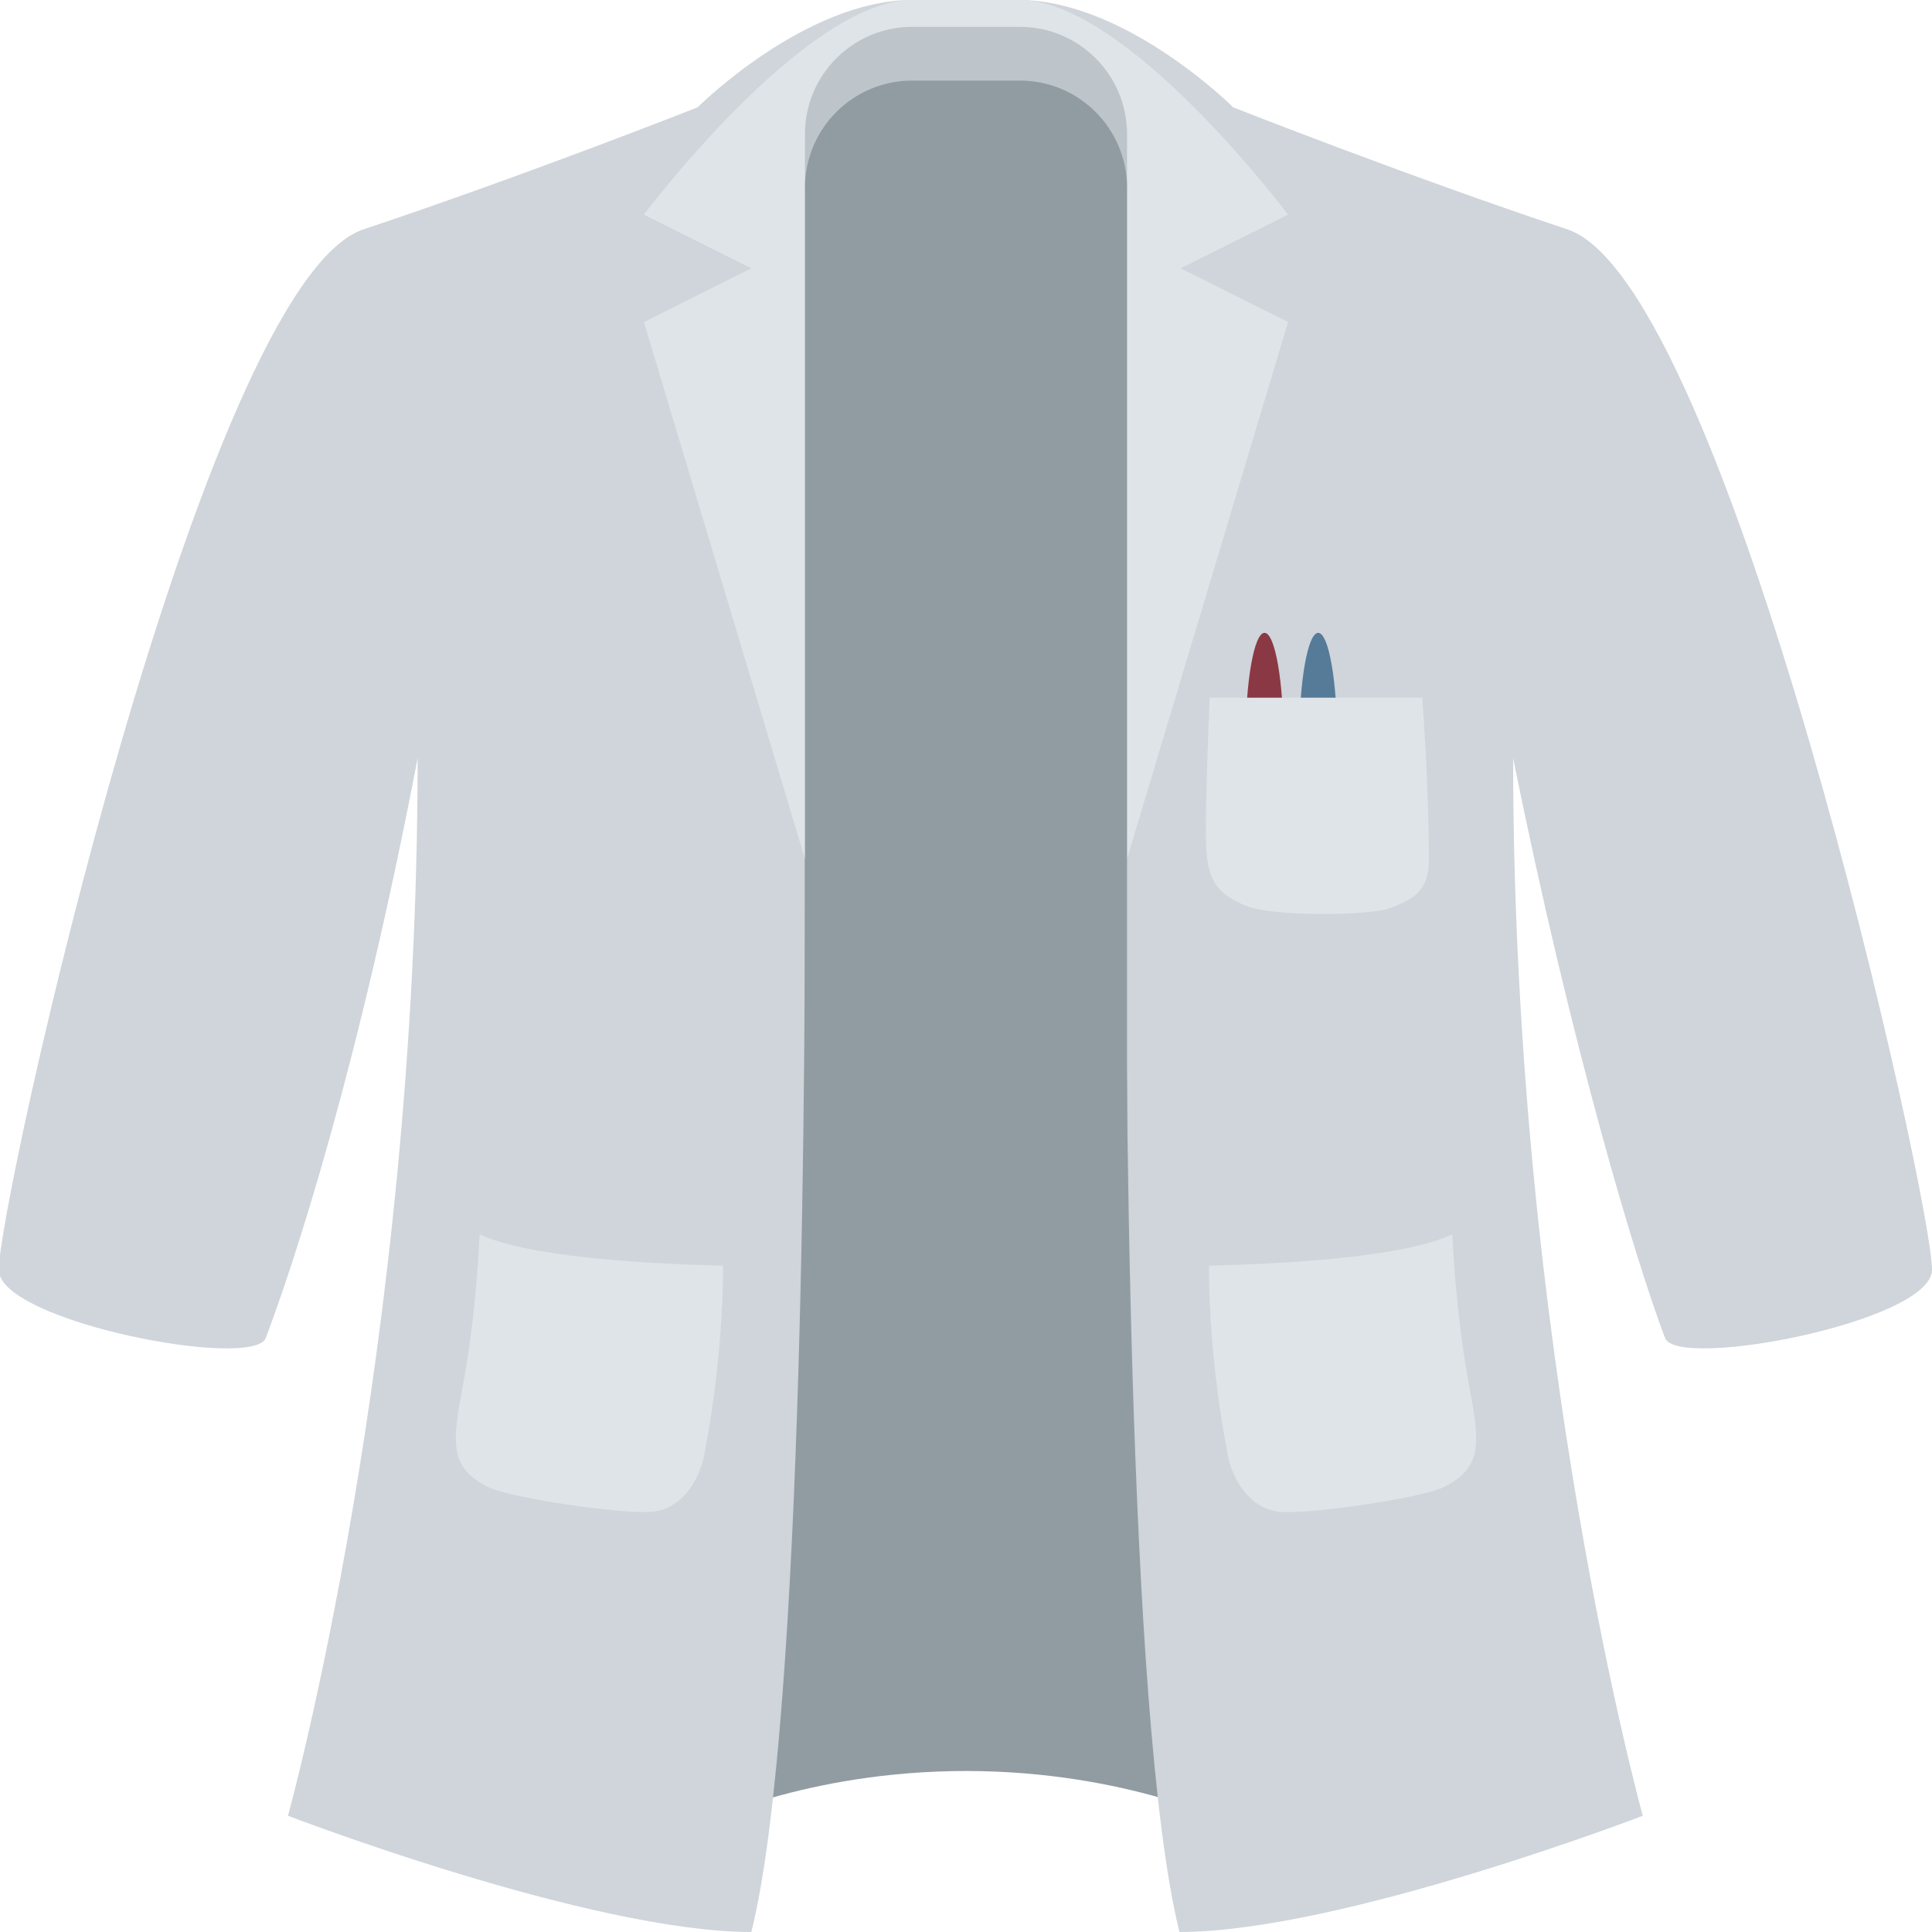 <svg viewBox="0 0 36 36" xmlns="http://www.w3.org/2000/svg"><path fill="#919ca2" d="M23 34s-2-1-5-1-5 1-5 1l.999-32h8.002L23 34z"/><path fill="#cfd5da" d="M17.978 0h1c2 0 4.001 2 4.001 2s3.227 1.274 6.227 2.274S36.028 22.479 36 23.668c-.022.96-4.746 1.866-4.975 1.263-.517-1.361-1.718-5.296-2.83-10.804 0 11 2.416 19.707 2.416 19.707S24.978 36 21.978 36c-1-4-.999-17-.999-20S17.978 0 17.978 0z"/><path fill="#cfd5da" d="M18 0h-1c-2 0-4.001 2-4.001 2S9.772 3.274 6.772 4.274c-3 1-6.821 18.205-6.794 19.394.022.96 4.746 1.866 4.974 1.263.517-1.361 1.717-4.993 2.83-10.804 0 11-2.416 19.707-2.416 19.707S11 36 14 36c1-4 .999-17 .999-20S18 0 18 0z"/><path fill="#dfe4e9" d="M24.002 4S21 0 19 0h-2c-2 0-5.002 4-5.002 4l2.001 1-2.001 1 3.001 10.004h6.002L24.002 6l-2.001-1 2.001-1zM12.18 28.167c-.537.062-2.668-.25-3.084-.458-.565-.283-.648-.615-.583-1.208.065-.594.311-1.344.425-3.5.909.417 2.951.542 4.535.583 0 1.812-.332 3.417-.332 3.417-.069.549-.424 1.103-.961 1.166zm11.64 0c.537.062 2.667-.25 3.084-.458.565-.283.648-.615.583-1.208-.065-.594-.311-1.344-.425-3.5-.909.417-2.951.542-4.535.583 0 1.812.332 3.417.332 3.417.069.549.424 1.103.961 1.166z"/><ellipse fill="#8b3845" cx="23.563" cy="13.813" rx=".354" ry="2.021"/><ellipse fill="#557b99" cx="24.563" cy="13.813" rx=".354" ry="2.021"/><path fill="#dfe4e9" d="M25.918 16.917c-.39.153-2.209.167-2.709-.042-.5-.208-.688-.438-.729-1.021-.042-.583.062-2.854.062-2.854h3.959s.125 1.625.125 3c.001.585-.254.739-.708.917z"/><path fill="#bdc5ca" d="M21.001 3.5h-6.002v-1c0-1.105.895-2 2-2h2.002c1.105 0 2 .895 2 2v1z"/><path fill="#919ca2" d="M21.001 31.712h-6.002V3.501c0-1.105.895-2 2-2h2.002c1.105 0 2 .895 2 2v28.211z"/></svg>